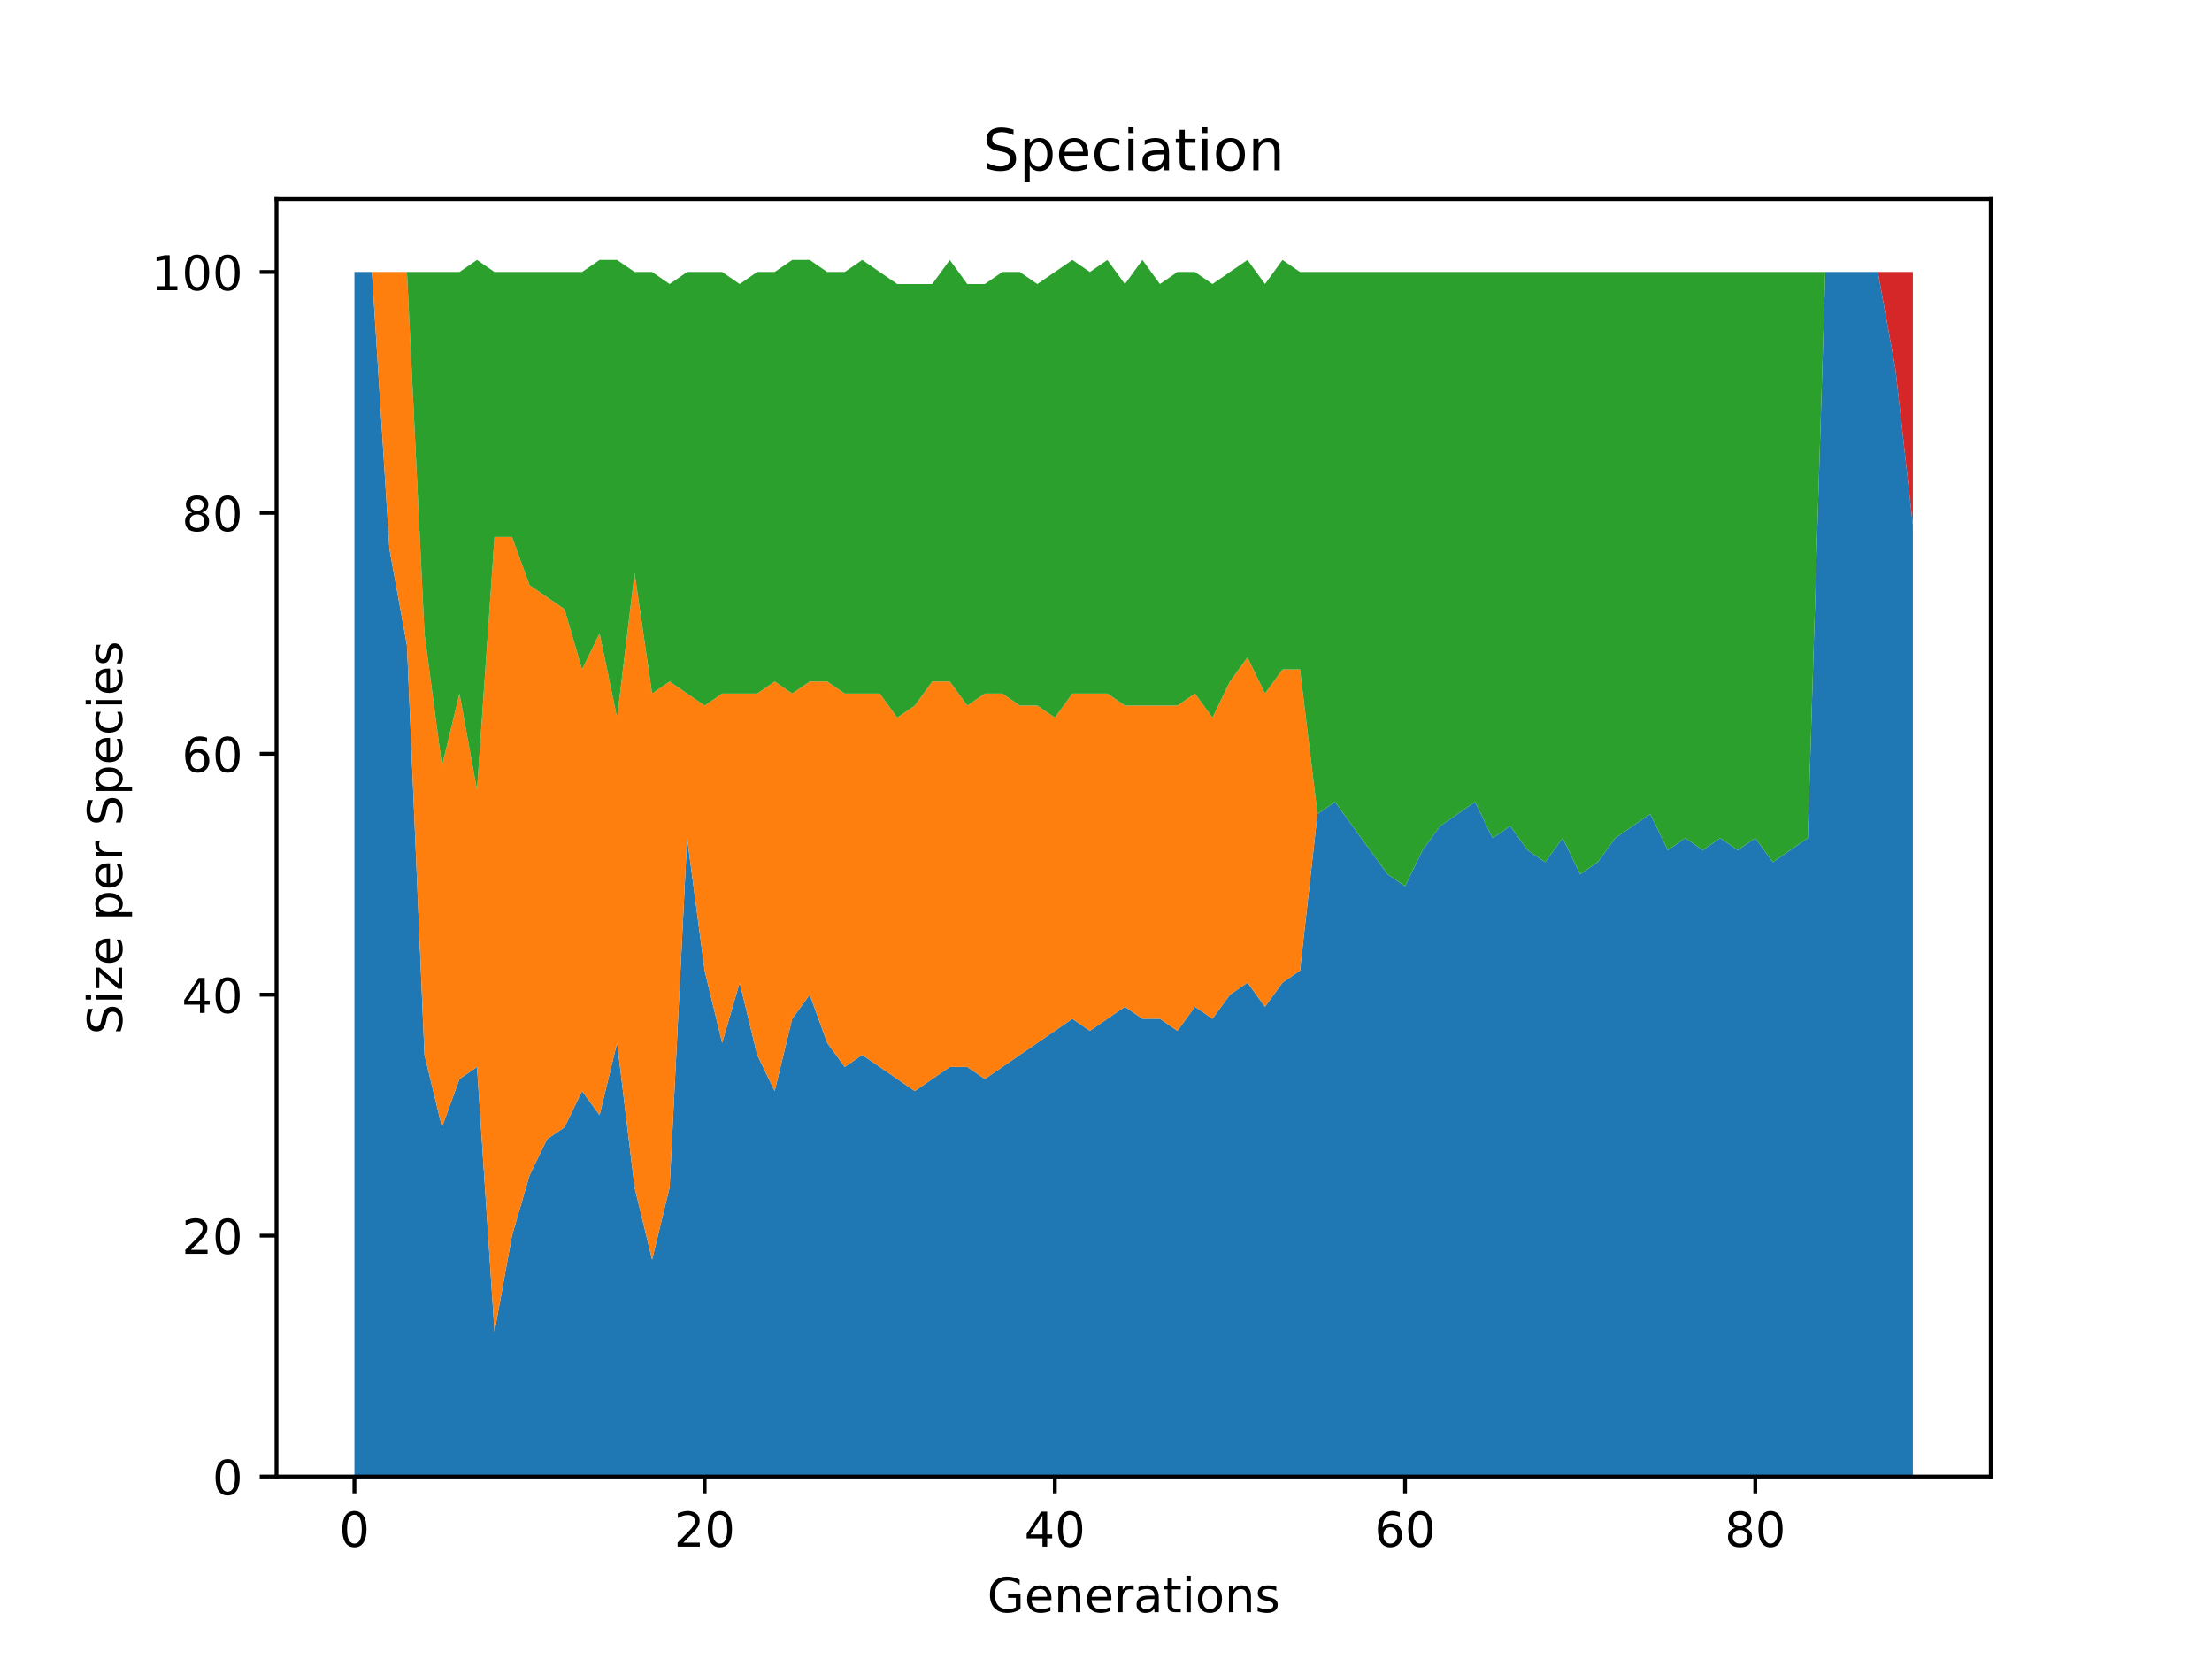 <?xml version="1.0" encoding="utf-8" standalone="no"?>
<!DOCTYPE svg PUBLIC "-//W3C//DTD SVG 1.1//EN"
  "http://www.w3.org/Graphics/SVG/1.1/DTD/svg11.dtd">
<!-- Created with matplotlib (https://matplotlib.org/) -->
<svg height="345.6pt" version="1.1" viewBox="0 0 460.8 345.6" width="460.8pt" xmlns="http://www.w3.org/2000/svg" xmlns:xlink="http://www.w3.org/1999/xlink">
 <defs>
  <style type="text/css">*{stroke-linecap:butt;stroke-linejoin:round;}</style>
 </defs>
 <g id="figure_1">
  <g id="patch_1">
   <path d="M 0 345.6 
L 460.8 345.6 
L 460.8 0 
L 0 0 
z
" style="fill:#ffffff;"/>
  </g>
  <g id="axes_1">
   <g id="patch_2">
    <path d="M 57.6 307.584 
L 414.72 307.584 
L 414.72 41.472 
L 57.6 41.472 
z
" style="fill:#ffffff;"/>
   </g>
   <g id="PolyCollection_1">
    <path clip-path="url(#pe6cebf33e5)" d="M 73.833 56.653 
L 73.833 307.584 
L 77.481 307.584 
L 81.128 307.584 
L 84.776 307.584 
L 88.424 307.584 
L 92.072 307.584 
L 95.72 307.584 
L 99.367 307.584 
L 103.015 307.584 
L 106.663 307.584 
L 110.311 307.584 
L 113.959 307.584 
L 117.606 307.584 
L 121.254 307.584 
L 124.902 307.584 
L 128.55 307.584 
L 132.198 307.584 
L 135.845 307.584 
L 139.493 307.584 
L 143.141 307.584 
L 146.789 307.584 
L 150.437 307.584 
L 154.084 307.584 
L 157.732 307.584 
L 161.38 307.584 
L 165.028 307.584 
L 168.676 307.584 
L 172.323 307.584 
L 175.971 307.584 
L 179.619 307.584 
L 183.267 307.584 
L 186.915 307.584 
L 190.562 307.584 
L 194.21 307.584 
L 197.858 307.584 
L 201.506 307.584 
L 205.154 307.584 
L 208.801 307.584 
L 212.449 307.584 
L 216.097 307.584 
L 219.745 307.584 
L 223.393 307.584 
L 227.04 307.584 
L 230.688 307.584 
L 234.336 307.584 
L 237.984 307.584 
L 241.632 307.584 
L 245.28 307.584 
L 248.927 307.584 
L 252.575 307.584 
L 256.223 307.584 
L 259.871 307.584 
L 263.519 307.584 
L 267.166 307.584 
L 270.814 307.584 
L 274.462 307.584 
L 278.11 307.584 
L 281.758 307.584 
L 285.405 307.584 
L 289.053 307.584 
L 292.701 307.584 
L 296.349 307.584 
L 299.997 307.584 
L 303.644 307.584 
L 307.292 307.584 
L 310.94 307.584 
L 314.588 307.584 
L 318.236 307.584 
L 321.883 307.584 
L 325.531 307.584 
L 329.179 307.584 
L 332.827 307.584 
L 336.475 307.584 
L 340.122 307.584 
L 343.77 307.584 
L 347.418 307.584 
L 351.066 307.584 
L 354.714 307.584 
L 358.361 307.584 
L 362.009 307.584 
L 365.657 307.584 
L 369.305 307.584 
L 372.953 307.584 
L 376.6 307.584 
L 380.248 307.584 
L 383.896 307.584 
L 387.544 307.584 
L 391.192 307.584 
L 394.839 307.584 
L 398.487 307.584 
L 398.487 109.349 
L 398.487 109.349 
L 394.839 76.728 
L 391.192 56.653 
L 387.544 56.653 
L 383.896 56.653 
L 380.248 56.653 
L 376.6 174.591 
L 372.953 177.1 
L 369.305 179.609 
L 365.657 174.591 
L 362.009 177.1 
L 358.361 174.591 
L 354.714 177.1 
L 351.066 174.591 
L 347.418 177.1 
L 343.77 169.572 
L 340.122 172.081 
L 336.475 174.591 
L 332.827 179.609 
L 329.179 182.119 
L 325.531 174.591 
L 321.883 179.609 
L 318.236 177.1 
L 314.588 172.081 
L 310.94 174.591 
L 307.292 167.063 
L 303.644 169.572 
L 299.997 172.081 
L 296.349 177.1 
L 292.701 184.628 
L 289.053 182.119 
L 285.405 177.1 
L 281.758 172.081 
L 278.11 167.063 
L 274.462 169.572 
L 270.814 202.193 
L 267.166 204.702 
L 263.519 209.721 
L 259.871 204.702 
L 256.223 207.212 
L 252.575 212.23 
L 248.927 209.721 
L 245.28 214.74 
L 241.632 212.23 
L 237.984 212.23 
L 234.336 209.721 
L 230.688 212.23 
L 227.04 214.74 
L 223.393 212.23 
L 219.745 214.74 
L 216.097 217.249 
L 212.449 219.758 
L 208.801 222.268 
L 205.154 224.777 
L 201.506 222.268 
L 197.858 222.268 
L 194.21 224.777 
L 190.562 227.286 
L 186.915 224.777 
L 183.267 222.268 
L 179.619 219.758 
L 175.971 222.268 
L 172.323 217.249 
L 168.676 207.212 
L 165.028 212.23 
L 161.38 227.286 
L 157.732 219.758 
L 154.084 204.702 
L 150.437 217.249 
L 146.789 202.193 
L 143.141 174.591 
L 139.493 247.361 
L 135.845 262.416 
L 132.198 247.361 
L 128.55 217.249 
L 124.902 232.305 
L 121.254 227.286 
L 117.606 234.814 
L 113.959 237.323 
L 110.311 244.851 
L 106.663 257.398 
L 103.015 277.472 
L 99.367 222.268 
L 95.72 224.777 
L 92.072 234.814 
L 88.424 219.758 
L 84.776 134.442 
L 81.128 114.367 
L 77.481 56.653 
L 73.833 56.653 
z
" style="fill:#1f77b4;"/>
   </g>
   <g id="PolyCollection_2">
    <path clip-path="url(#pe6cebf33e5)" d="M 73.833 56.653 
L 73.833 56.653 
L 77.481 56.653 
L 81.128 114.367 
L 84.776 134.442 
L 88.424 219.758 
L 92.072 234.814 
L 95.72 224.777 
L 99.367 222.268 
L 103.015 277.472 
L 106.663 257.398 
L 110.311 244.851 
L 113.959 237.323 
L 117.606 234.814 
L 121.254 227.286 
L 124.902 232.305 
L 128.55 217.249 
L 132.198 247.361 
L 135.845 262.416 
L 139.493 247.361 
L 143.141 174.591 
L 146.789 202.193 
L 150.437 217.249 
L 154.084 204.702 
L 157.732 219.758 
L 161.38 227.286 
L 165.028 212.23 
L 168.676 207.212 
L 172.323 217.249 
L 175.971 222.268 
L 179.619 219.758 
L 183.267 222.268 
L 186.915 224.777 
L 190.562 227.286 
L 194.21 224.777 
L 197.858 222.268 
L 201.506 222.268 
L 205.154 224.777 
L 208.801 222.268 
L 212.449 219.758 
L 216.097 217.249 
L 219.745 214.74 
L 223.393 212.23 
L 227.04 214.74 
L 230.688 212.23 
L 234.336 209.721 
L 237.984 212.23 
L 241.632 212.23 
L 245.28 214.74 
L 248.927 209.721 
L 252.575 212.23 
L 256.223 207.212 
L 259.871 204.702 
L 263.519 209.721 
L 267.166 204.702 
L 270.814 202.193 
L 274.462 169.572 
L 278.11 167.063 
L 281.758 172.081 
L 285.405 177.1 
L 289.053 182.119 
L 292.701 184.628 
L 296.349 177.1 
L 299.997 172.081 
L 303.644 169.572 
L 307.292 167.063 
L 310.94 174.591 
L 314.588 172.081 
L 318.236 177.1 
L 321.883 179.609 
L 325.531 174.591 
L 329.179 182.119 
L 332.827 179.609 
L 336.475 174.591 
L 340.122 172.081 
L 343.77 169.572 
L 347.418 177.1 
L 351.066 174.591 
L 354.714 177.1 
L 358.361 174.591 
L 362.009 177.1 
L 365.657 174.591 
L 369.305 179.609 
L 372.953 177.1 
L 376.6 174.591 
L 380.248 56.653 
L 383.896 56.653 
L 387.544 56.653 
L 391.192 56.653 
L 394.839 76.728 
L 398.487 109.349 
L 398.487 109.349 
L 398.487 109.349 
L 394.839 76.728 
L 391.192 56.653 
L 387.544 56.653 
L 383.896 56.653 
L 380.248 56.653 
L 376.6 174.591 
L 372.953 177.1 
L 369.305 179.609 
L 365.657 174.591 
L 362.009 177.1 
L 358.361 174.591 
L 354.714 177.1 
L 351.066 174.591 
L 347.418 177.1 
L 343.77 169.572 
L 340.122 172.081 
L 336.475 174.591 
L 332.827 179.609 
L 329.179 182.119 
L 325.531 174.591 
L 321.883 179.609 
L 318.236 177.1 
L 314.588 172.081 
L 310.94 174.591 
L 307.292 167.063 
L 303.644 169.572 
L 299.997 172.081 
L 296.349 177.1 
L 292.701 184.628 
L 289.053 182.119 
L 285.405 177.1 
L 281.758 172.081 
L 278.11 167.063 
L 274.462 169.572 
L 270.814 139.46 
L 267.166 139.46 
L 263.519 144.479 
L 259.871 136.951 
L 256.223 141.97 
L 252.575 149.498 
L 248.927 144.479 
L 245.28 146.988 
L 241.632 146.988 
L 237.984 146.988 
L 234.336 146.988 
L 230.688 144.479 
L 227.04 144.479 
L 223.393 144.479 
L 219.745 149.498 
L 216.097 146.988 
L 212.449 146.988 
L 208.801 144.479 
L 205.154 144.479 
L 201.506 146.988 
L 197.858 141.97 
L 194.21 141.97 
L 190.562 146.988 
L 186.915 149.498 
L 183.267 144.479 
L 179.619 144.479 
L 175.971 144.479 
L 172.323 141.97 
L 168.676 141.97 
L 165.028 144.479 
L 161.38 141.97 
L 157.732 144.479 
L 154.084 144.479 
L 150.437 144.479 
L 146.789 146.988 
L 143.141 144.479 
L 139.493 141.97 
L 135.845 144.479 
L 132.198 119.386 
L 128.55 149.498 
L 124.902 131.933 
L 121.254 139.46 
L 117.606 126.914 
L 113.959 124.405 
L 110.311 121.895 
L 106.663 111.858 
L 103.015 111.858 
L 99.367 164.554 
L 95.72 144.479 
L 92.072 159.535 
L 88.424 131.933 
L 84.776 56.653 
L 81.128 56.653 
L 77.481 56.653 
L 73.833 56.653 
z
" style="fill:#ff7f0e;"/>
   </g>
   <g id="PolyCollection_3">
    <path clip-path="url(#pe6cebf33e5)" d="M 73.833 56.653 
L 73.833 56.653 
L 77.481 56.653 
L 81.128 56.653 
L 84.776 56.653 
L 88.424 131.933 
L 92.072 159.535 
L 95.72 144.479 
L 99.367 164.554 
L 103.015 111.858 
L 106.663 111.858 
L 110.311 121.895 
L 113.959 124.405 
L 117.606 126.914 
L 121.254 139.46 
L 124.902 131.933 
L 128.55 149.498 
L 132.198 119.386 
L 135.845 144.479 
L 139.493 141.97 
L 143.141 144.479 
L 146.789 146.988 
L 150.437 144.479 
L 154.084 144.479 
L 157.732 144.479 
L 161.38 141.97 
L 165.028 144.479 
L 168.676 141.97 
L 172.323 141.97 
L 175.971 144.479 
L 179.619 144.479 
L 183.267 144.479 
L 186.915 149.498 
L 190.562 146.988 
L 194.21 141.97 
L 197.858 141.97 
L 201.506 146.988 
L 205.154 144.479 
L 208.801 144.479 
L 212.449 146.988 
L 216.097 146.988 
L 219.745 149.498 
L 223.393 144.479 
L 227.04 144.479 
L 230.688 144.479 
L 234.336 146.988 
L 237.984 146.988 
L 241.632 146.988 
L 245.28 146.988 
L 248.927 144.479 
L 252.575 149.498 
L 256.223 141.97 
L 259.871 136.951 
L 263.519 144.479 
L 267.166 139.46 
L 270.814 139.46 
L 274.462 169.572 
L 278.11 167.063 
L 281.758 172.081 
L 285.405 177.1 
L 289.053 182.119 
L 292.701 184.628 
L 296.349 177.1 
L 299.997 172.081 
L 303.644 169.572 
L 307.292 167.063 
L 310.94 174.591 
L 314.588 172.081 
L 318.236 177.1 
L 321.883 179.609 
L 325.531 174.591 
L 329.179 182.119 
L 332.827 179.609 
L 336.475 174.591 
L 340.122 172.081 
L 343.77 169.572 
L 347.418 177.1 
L 351.066 174.591 
L 354.714 177.1 
L 358.361 174.591 
L 362.009 177.1 
L 365.657 174.591 
L 369.305 179.609 
L 372.953 177.1 
L 376.6 174.591 
L 380.248 56.653 
L 383.896 56.653 
L 387.544 56.653 
L 391.192 56.653 
L 394.839 76.728 
L 398.487 109.349 
L 398.487 109.349 
L 398.487 109.349 
L 394.839 76.728 
L 391.192 56.653 
L 387.544 56.653 
L 383.896 56.653 
L 380.248 56.653 
L 376.6 56.653 
L 372.953 56.653 
L 369.305 56.653 
L 365.657 56.653 
L 362.009 56.653 
L 358.361 56.653 
L 354.714 56.653 
L 351.066 56.653 
L 347.418 56.653 
L 343.77 56.653 
L 340.122 56.653 
L 336.475 56.653 
L 332.827 56.653 
L 329.179 56.653 
L 325.531 56.653 
L 321.883 56.653 
L 318.236 56.653 
L 314.588 56.653 
L 310.94 56.653 
L 307.292 56.653 
L 303.644 56.653 
L 299.997 56.653 
L 296.349 56.653 
L 292.701 56.653 
L 289.053 56.653 
L 285.405 56.653 
L 281.758 56.653 
L 278.11 56.653 
L 274.462 56.653 
L 270.814 56.653 
L 267.166 54.144 
L 263.519 59.163 
L 259.871 54.144 
L 256.223 56.653 
L 252.575 59.163 
L 248.927 56.653 
L 245.28 56.653 
L 241.632 59.163 
L 237.984 54.144 
L 234.336 59.163 
L 230.688 54.144 
L 227.04 56.653 
L 223.393 54.144 
L 219.745 56.653 
L 216.097 59.163 
L 212.449 56.653 
L 208.801 56.653 
L 205.154 59.163 
L 201.506 59.163 
L 197.858 54.144 
L 194.21 59.163 
L 190.562 59.163 
L 186.915 59.163 
L 183.267 56.653 
L 179.619 54.144 
L 175.971 56.653 
L 172.323 56.653 
L 168.676 54.144 
L 165.028 54.144 
L 161.38 56.653 
L 157.732 56.653 
L 154.084 59.163 
L 150.437 56.653 
L 146.789 56.653 
L 143.141 56.653 
L 139.493 59.163 
L 135.845 56.653 
L 132.198 56.653 
L 128.55 54.144 
L 124.902 54.144 
L 121.254 56.653 
L 117.606 56.653 
L 113.959 56.653 
L 110.311 56.653 
L 106.663 56.653 
L 103.015 56.653 
L 99.367 54.144 
L 95.72 56.653 
L 92.072 56.653 
L 88.424 56.653 
L 84.776 56.653 
L 81.128 56.653 
L 77.481 56.653 
L 73.833 56.653 
z
" style="fill:#2ca02c;"/>
   </g>
   <g id="PolyCollection_4">
    <path clip-path="url(#pe6cebf33e5)" d="M 73.833 56.653 
L 73.833 56.653 
L 77.481 56.653 
L 81.128 56.653 
L 84.776 56.653 
L 88.424 56.653 
L 92.072 56.653 
L 95.72 56.653 
L 99.367 54.144 
L 103.015 56.653 
L 106.663 56.653 
L 110.311 56.653 
L 113.959 56.653 
L 117.606 56.653 
L 121.254 56.653 
L 124.902 54.144 
L 128.55 54.144 
L 132.198 56.653 
L 135.845 56.653 
L 139.493 59.163 
L 143.141 56.653 
L 146.789 56.653 
L 150.437 56.653 
L 154.084 59.163 
L 157.732 56.653 
L 161.38 56.653 
L 165.028 54.144 
L 168.676 54.144 
L 172.323 56.653 
L 175.971 56.653 
L 179.619 54.144 
L 183.267 56.653 
L 186.915 59.163 
L 190.562 59.163 
L 194.21 59.163 
L 197.858 54.144 
L 201.506 59.163 
L 205.154 59.163 
L 208.801 56.653 
L 212.449 56.653 
L 216.097 59.163 
L 219.745 56.653 
L 223.393 54.144 
L 227.04 56.653 
L 230.688 54.144 
L 234.336 59.163 
L 237.984 54.144 
L 241.632 59.163 
L 245.28 56.653 
L 248.927 56.653 
L 252.575 59.163 
L 256.223 56.653 
L 259.871 54.144 
L 263.519 59.163 
L 267.166 54.144 
L 270.814 56.653 
L 274.462 56.653 
L 278.11 56.653 
L 281.758 56.653 
L 285.405 56.653 
L 289.053 56.653 
L 292.701 56.653 
L 296.349 56.653 
L 299.997 56.653 
L 303.644 56.653 
L 307.292 56.653 
L 310.94 56.653 
L 314.588 56.653 
L 318.236 56.653 
L 321.883 56.653 
L 325.531 56.653 
L 329.179 56.653 
L 332.827 56.653 
L 336.475 56.653 
L 340.122 56.653 
L 343.77 56.653 
L 347.418 56.653 
L 351.066 56.653 
L 354.714 56.653 
L 358.361 56.653 
L 362.009 56.653 
L 365.657 56.653 
L 369.305 56.653 
L 372.953 56.653 
L 376.6 56.653 
L 380.248 56.653 
L 383.896 56.653 
L 387.544 56.653 
L 391.192 56.653 
L 394.839 76.728 
L 398.487 109.349 
L 398.487 56.653 
L 398.487 56.653 
L 394.839 56.653 
L 391.192 56.653 
L 387.544 56.653 
L 383.896 56.653 
L 380.248 56.653 
L 376.6 56.653 
L 372.953 56.653 
L 369.305 56.653 
L 365.657 56.653 
L 362.009 56.653 
L 358.361 56.653 
L 354.714 56.653 
L 351.066 56.653 
L 347.418 56.653 
L 343.77 56.653 
L 340.122 56.653 
L 336.475 56.653 
L 332.827 56.653 
L 329.179 56.653 
L 325.531 56.653 
L 321.883 56.653 
L 318.236 56.653 
L 314.588 56.653 
L 310.94 56.653 
L 307.292 56.653 
L 303.644 56.653 
L 299.997 56.653 
L 296.349 56.653 
L 292.701 56.653 
L 289.053 56.653 
L 285.405 56.653 
L 281.758 56.653 
L 278.11 56.653 
L 274.462 56.653 
L 270.814 56.653 
L 267.166 54.144 
L 263.519 59.163 
L 259.871 54.144 
L 256.223 56.653 
L 252.575 59.163 
L 248.927 56.653 
L 245.28 56.653 
L 241.632 59.163 
L 237.984 54.144 
L 234.336 59.163 
L 230.688 54.144 
L 227.04 56.653 
L 223.393 54.144 
L 219.745 56.653 
L 216.097 59.163 
L 212.449 56.653 
L 208.801 56.653 
L 205.154 59.163 
L 201.506 59.163 
L 197.858 54.144 
L 194.21 59.163 
L 190.562 59.163 
L 186.915 59.163 
L 183.267 56.653 
L 179.619 54.144 
L 175.971 56.653 
L 172.323 56.653 
L 168.676 54.144 
L 165.028 54.144 
L 161.38 56.653 
L 157.732 56.653 
L 154.084 59.163 
L 150.437 56.653 
L 146.789 56.653 
L 143.141 56.653 
L 139.493 59.163 
L 135.845 56.653 
L 132.198 56.653 
L 128.55 54.144 
L 124.902 54.144 
L 121.254 56.653 
L 117.606 56.653 
L 113.959 56.653 
L 110.311 56.653 
L 106.663 56.653 
L 103.015 56.653 
L 99.367 54.144 
L 95.72 56.653 
L 92.072 56.653 
L 88.424 56.653 
L 84.776 56.653 
L 81.128 56.653 
L 77.481 56.653 
L 73.833 56.653 
z
" style="fill:#d62728;"/>
   </g>
   <g id="matplotlib.axis_1">
    <g id="xtick_1">
     <g id="line2d_1">
      <defs>
       <path d="M 0 0 
L 0 3.5 
" id="meacc70bc0f" style="stroke:#000000;stroke-width:0.8;"/>
      </defs>
      <g>
       <use style="stroke:#000000;stroke-width:0.8;" x="73.833" xlink:href="#meacc70bc0f" y="307.584"/>
      </g>
     </g>
     <g id="text_1">
      <!-- 0 -->
      <g transform="translate(70.651 322.182)scale(0.1 -0.1)">
       <defs>
        <path d="M 31.781 66.406 
Q 24.172 66.406 20.328 58.906 
Q 16.5 51.422 16.5 36.375 
Q 16.5 21.391 20.328 13.891 
Q 24.172 6.391 31.781 6.391 
Q 39.453 6.391 43.281 13.891 
Q 47.125 21.391 47.125 36.375 
Q 47.125 51.422 43.281 58.906 
Q 39.453 66.406 31.781 66.406 
z
M 31.781 74.219 
Q 44.047 74.219 50.516 64.516 
Q 56.984 54.828 56.984 36.375 
Q 56.984 17.969 50.516 8.266 
Q 44.047 -1.422 31.781 -1.422 
Q 19.531 -1.422 13.062 8.266 
Q 6.594 17.969 6.594 36.375 
Q 6.594 54.828 13.062 64.516 
Q 19.531 74.219 31.781 74.219 
z
" id="DejaVuSans-48"/>
       </defs>
       <use xlink:href="#DejaVuSans-48"/>
      </g>
     </g>
    </g>
    <g id="xtick_2">
     <g id="line2d_2">
      <g>
       <use style="stroke:#000000;stroke-width:0.8;" x="146.789" xlink:href="#meacc70bc0f" y="307.584"/>
      </g>
     </g>
     <g id="text_2">
      <!-- 20 -->
      <g transform="translate(140.426 322.182)scale(0.1 -0.1)">
       <defs>
        <path d="M 19.188 8.297 
L 53.609 8.297 
L 53.609 0 
L 7.328 0 
L 7.328 8.297 
Q 12.938 14.109 22.625 23.891 
Q 32.328 33.688 34.812 36.531 
Q 39.547 41.844 41.422 45.531 
Q 43.312 49.219 43.312 52.781 
Q 43.312 58.594 39.234 62.25 
Q 35.156 65.922 28.609 65.922 
Q 23.969 65.922 18.812 64.312 
Q 13.672 62.703 7.812 59.422 
L 7.812 69.391 
Q 13.766 71.781 18.938 73 
Q 24.125 74.219 28.422 74.219 
Q 39.75 74.219 46.484 68.547 
Q 53.219 62.891 53.219 53.422 
Q 53.219 48.922 51.531 44.891 
Q 49.859 40.875 45.406 35.406 
Q 44.188 33.984 37.641 27.219 
Q 31.109 20.453 19.188 8.297 
z
" id="DejaVuSans-50"/>
       </defs>
       <use xlink:href="#DejaVuSans-50"/>
       <use x="63.623" xlink:href="#DejaVuSans-48"/>
      </g>
     </g>
    </g>
    <g id="xtick_3">
     <g id="line2d_3">
      <g>
       <use style="stroke:#000000;stroke-width:0.8;" x="219.745" xlink:href="#meacc70bc0f" y="307.584"/>
      </g>
     </g>
     <g id="text_3">
      <!-- 40 -->
      <g transform="translate(213.382 322.182)scale(0.1 -0.1)">
       <defs>
        <path d="M 37.797 64.312 
L 12.891 25.391 
L 37.797 25.391 
z
M 35.203 72.906 
L 47.609 72.906 
L 47.609 25.391 
L 58.016 25.391 
L 58.016 17.188 
L 47.609 17.188 
L 47.609 0 
L 37.797 0 
L 37.797 17.188 
L 4.891 17.188 
L 4.891 26.703 
z
" id="DejaVuSans-52"/>
       </defs>
       <use xlink:href="#DejaVuSans-52"/>
       <use x="63.623" xlink:href="#DejaVuSans-48"/>
      </g>
     </g>
    </g>
    <g id="xtick_4">
     <g id="line2d_4">
      <g>
       <use style="stroke:#000000;stroke-width:0.8;" x="292.701" xlink:href="#meacc70bc0f" y="307.584"/>
      </g>
     </g>
     <g id="text_4">
      <!-- 60 -->
      <g transform="translate(286.338 322.182)scale(0.1 -0.1)">
       <defs>
        <path d="M 33.016 40.375 
Q 26.375 40.375 22.484 35.828 
Q 18.609 31.297 18.609 23.391 
Q 18.609 15.531 22.484 10.953 
Q 26.375 6.391 33.016 6.391 
Q 39.656 6.391 43.531 10.953 
Q 47.406 15.531 47.406 23.391 
Q 47.406 31.297 43.531 35.828 
Q 39.656 40.375 33.016 40.375 
z
M 52.594 71.297 
L 52.594 62.312 
Q 48.875 64.062 45.094 64.984 
Q 41.312 65.922 37.594 65.922 
Q 27.828 65.922 22.672 59.328 
Q 17.531 52.734 16.797 39.406 
Q 19.672 43.656 24.016 45.922 
Q 28.375 48.188 33.594 48.188 
Q 44.578 48.188 50.953 41.516 
Q 57.328 34.859 57.328 23.391 
Q 57.328 12.156 50.688 5.359 
Q 44.047 -1.422 33.016 -1.422 
Q 20.359 -1.422 13.672 8.266 
Q 6.984 17.969 6.984 36.375 
Q 6.984 53.656 15.188 63.938 
Q 23.391 74.219 37.203 74.219 
Q 40.922 74.219 44.703 73.484 
Q 48.484 72.75 52.594 71.297 
z
" id="DejaVuSans-54"/>
       </defs>
       <use xlink:href="#DejaVuSans-54"/>
       <use x="63.623" xlink:href="#DejaVuSans-48"/>
      </g>
     </g>
    </g>
    <g id="xtick_5">
     <g id="line2d_5">
      <g>
       <use style="stroke:#000000;stroke-width:0.8;" x="365.657" xlink:href="#meacc70bc0f" y="307.584"/>
      </g>
     </g>
     <g id="text_5">
      <!-- 80 -->
      <g transform="translate(359.295 322.182)scale(0.1 -0.1)">
       <defs>
        <path d="M 31.781 34.625 
Q 24.75 34.625 20.719 30.859 
Q 16.703 27.094 16.703 20.516 
Q 16.703 13.922 20.719 10.156 
Q 24.75 6.391 31.781 6.391 
Q 38.812 6.391 42.859 10.172 
Q 46.922 13.969 46.922 20.516 
Q 46.922 27.094 42.891 30.859 
Q 38.875 34.625 31.781 34.625 
z
M 21.922 38.812 
Q 15.578 40.375 12.031 44.719 
Q 8.5 49.078 8.5 55.328 
Q 8.5 64.062 14.719 69.141 
Q 20.953 74.219 31.781 74.219 
Q 42.672 74.219 48.875 69.141 
Q 55.078 64.062 55.078 55.328 
Q 55.078 49.078 51.531 44.719 
Q 48 40.375 41.703 38.812 
Q 48.828 37.156 52.797 32.312 
Q 56.781 27.484 56.781 20.516 
Q 56.781 9.906 50.312 4.234 
Q 43.844 -1.422 31.781 -1.422 
Q 19.734 -1.422 13.25 4.234 
Q 6.781 9.906 6.781 20.516 
Q 6.781 27.484 10.781 32.312 
Q 14.797 37.156 21.922 38.812 
z
M 18.312 54.391 
Q 18.312 48.734 21.844 45.562 
Q 25.391 42.391 31.781 42.391 
Q 38.141 42.391 41.719 45.562 
Q 45.312 48.734 45.312 54.391 
Q 45.312 60.062 41.719 63.234 
Q 38.141 66.406 31.781 66.406 
Q 25.391 66.406 21.844 63.234 
Q 18.312 60.062 18.312 54.391 
z
" id="DejaVuSans-56"/>
       </defs>
       <use xlink:href="#DejaVuSans-56"/>
       <use x="63.623" xlink:href="#DejaVuSans-48"/>
      </g>
     </g>
    </g>
    <g id="text_6">
     <!-- Generations -->
     <g transform="translate(205.662 335.861)scale(0.1 -0.1)">
      <defs>
       <path d="M 59.516 10.406 
L 59.516 29.984 
L 43.406 29.984 
L 43.406 38.094 
L 69.281 38.094 
L 69.281 6.781 
Q 63.578 2.734 56.688 0.656 
Q 49.812 -1.422 42 -1.422 
Q 24.906 -1.422 15.25 8.562 
Q 5.609 18.562 5.609 36.375 
Q 5.609 54.25 15.25 64.234 
Q 24.906 74.219 42 74.219 
Q 49.125 74.219 55.547 72.453 
Q 61.969 70.703 67.391 67.281 
L 67.391 56.781 
Q 61.922 61.422 55.766 63.766 
Q 49.609 66.109 42.828 66.109 
Q 29.438 66.109 22.719 58.641 
Q 16.016 51.172 16.016 36.375 
Q 16.016 21.625 22.719 14.156 
Q 29.438 6.688 42.828 6.688 
Q 48.047 6.688 52.141 7.594 
Q 56.25 8.5 59.516 10.406 
z
" id="DejaVuSans-71"/>
       <path d="M 56.203 29.594 
L 56.203 25.203 
L 14.891 25.203 
Q 15.484 15.922 20.484 11.062 
Q 25.484 6.203 34.422 6.203 
Q 39.594 6.203 44.453 7.469 
Q 49.312 8.734 54.109 11.281 
L 54.109 2.781 
Q 49.266 0.734 44.188 -0.344 
Q 39.109 -1.422 33.891 -1.422 
Q 20.797 -1.422 13.156 6.188 
Q 5.516 13.812 5.516 26.812 
Q 5.516 40.234 12.766 48.109 
Q 20.016 56 32.328 56 
Q 43.359 56 49.781 48.891 
Q 56.203 41.797 56.203 29.594 
z
M 47.219 32.234 
Q 47.125 39.594 43.094 43.984 
Q 39.062 48.391 32.422 48.391 
Q 24.906 48.391 20.391 44.141 
Q 15.875 39.891 15.188 32.172 
z
" id="DejaVuSans-101"/>
       <path d="M 54.891 33.016 
L 54.891 0 
L 45.906 0 
L 45.906 32.719 
Q 45.906 40.484 42.875 44.328 
Q 39.844 48.188 33.797 48.188 
Q 26.516 48.188 22.312 43.547 
Q 18.109 38.922 18.109 30.906 
L 18.109 0 
L 9.078 0 
L 9.078 54.688 
L 18.109 54.688 
L 18.109 46.188 
Q 21.344 51.125 25.703 53.562 
Q 30.078 56 35.797 56 
Q 45.219 56 50.047 50.172 
Q 54.891 44.344 54.891 33.016 
z
" id="DejaVuSans-110"/>
       <path d="M 41.109 46.297 
Q 39.594 47.172 37.812 47.578 
Q 36.031 48 33.891 48 
Q 26.266 48 22.188 43.047 
Q 18.109 38.094 18.109 28.812 
L 18.109 0 
L 9.078 0 
L 9.078 54.688 
L 18.109 54.688 
L 18.109 46.188 
Q 20.953 51.172 25.484 53.578 
Q 30.031 56 36.531 56 
Q 37.453 56 38.578 55.875 
Q 39.703 55.766 41.062 55.516 
z
" id="DejaVuSans-114"/>
       <path d="M 34.281 27.484 
Q 23.391 27.484 19.188 25 
Q 14.984 22.516 14.984 16.5 
Q 14.984 11.719 18.141 8.906 
Q 21.297 6.109 26.703 6.109 
Q 34.188 6.109 38.703 11.406 
Q 43.219 16.703 43.219 25.484 
L 43.219 27.484 
z
M 52.203 31.203 
L 52.203 0 
L 43.219 0 
L 43.219 8.297 
Q 40.141 3.328 35.547 0.953 
Q 30.953 -1.422 24.312 -1.422 
Q 15.922 -1.422 10.953 3.297 
Q 6 8.016 6 15.922 
Q 6 25.141 12.172 29.828 
Q 18.359 34.516 30.609 34.516 
L 43.219 34.516 
L 43.219 35.406 
Q 43.219 41.609 39.141 45 
Q 35.062 48.391 27.688 48.391 
Q 23 48.391 18.547 47.266 
Q 14.109 46.141 10.016 43.891 
L 10.016 52.203 
Q 14.938 54.109 19.578 55.047 
Q 24.219 56 28.609 56 
Q 40.484 56 46.344 49.844 
Q 52.203 43.703 52.203 31.203 
z
" id="DejaVuSans-97"/>
       <path d="M 18.312 70.219 
L 18.312 54.688 
L 36.812 54.688 
L 36.812 47.703 
L 18.312 47.703 
L 18.312 18.016 
Q 18.312 11.328 20.141 9.422 
Q 21.969 7.516 27.594 7.516 
L 36.812 7.516 
L 36.812 0 
L 27.594 0 
Q 17.188 0 13.234 3.875 
Q 9.281 7.766 9.281 18.016 
L 9.281 47.703 
L 2.688 47.703 
L 2.688 54.688 
L 9.281 54.688 
L 9.281 70.219 
z
" id="DejaVuSans-116"/>
       <path d="M 9.422 54.688 
L 18.406 54.688 
L 18.406 0 
L 9.422 0 
z
M 9.422 75.984 
L 18.406 75.984 
L 18.406 64.594 
L 9.422 64.594 
z
" id="DejaVuSans-105"/>
       <path d="M 30.609 48.391 
Q 23.391 48.391 19.188 42.75 
Q 14.984 37.109 14.984 27.297 
Q 14.984 17.484 19.156 11.844 
Q 23.344 6.203 30.609 6.203 
Q 37.797 6.203 41.984 11.859 
Q 46.188 17.531 46.188 27.297 
Q 46.188 37.016 41.984 42.703 
Q 37.797 48.391 30.609 48.391 
z
M 30.609 56 
Q 42.328 56 49.016 48.375 
Q 55.719 40.766 55.719 27.297 
Q 55.719 13.875 49.016 6.219 
Q 42.328 -1.422 30.609 -1.422 
Q 18.844 -1.422 12.172 6.219 
Q 5.516 13.875 5.516 27.297 
Q 5.516 40.766 12.172 48.375 
Q 18.844 56 30.609 56 
z
" id="DejaVuSans-111"/>
       <path d="M 44.281 53.078 
L 44.281 44.578 
Q 40.484 46.531 36.375 47.5 
Q 32.281 48.484 27.875 48.484 
Q 21.188 48.484 17.844 46.438 
Q 14.5 44.391 14.5 40.281 
Q 14.5 37.156 16.891 35.375 
Q 19.281 33.594 26.516 31.984 
L 29.594 31.297 
Q 39.156 29.25 43.188 25.516 
Q 47.219 21.781 47.219 15.094 
Q 47.219 7.469 41.188 3.016 
Q 35.156 -1.422 24.609 -1.422 
Q 20.219 -1.422 15.453 -0.562 
Q 10.688 0.297 5.422 2 
L 5.422 11.281 
Q 10.406 8.688 15.234 7.391 
Q 20.062 6.109 24.812 6.109 
Q 31.156 6.109 34.562 8.281 
Q 37.984 10.453 37.984 14.406 
Q 37.984 18.062 35.516 20.016 
Q 33.062 21.969 24.703 23.781 
L 21.578 24.516 
Q 13.234 26.266 9.516 29.906 
Q 5.812 33.547 5.812 39.891 
Q 5.812 47.609 11.281 51.797 
Q 16.75 56 26.812 56 
Q 31.781 56 36.172 55.266 
Q 40.578 54.547 44.281 53.078 
z
" id="DejaVuSans-115"/>
      </defs>
      <use xlink:href="#DejaVuSans-71"/>
      <use x="77.49" xlink:href="#DejaVuSans-101"/>
      <use x="139.014" xlink:href="#DejaVuSans-110"/>
      <use x="202.393" xlink:href="#DejaVuSans-101"/>
      <use x="263.916" xlink:href="#DejaVuSans-114"/>
      <use x="305.029" xlink:href="#DejaVuSans-97"/>
      <use x="366.309" xlink:href="#DejaVuSans-116"/>
      <use x="405.518" xlink:href="#DejaVuSans-105"/>
      <use x="433.301" xlink:href="#DejaVuSans-111"/>
      <use x="494.482" xlink:href="#DejaVuSans-110"/>
      <use x="557.861" xlink:href="#DejaVuSans-115"/>
     </g>
    </g>
   </g>
   <g id="matplotlib.axis_2">
    <g id="ytick_1">
     <g id="line2d_6">
      <defs>
       <path d="M 0 0 
L -3.5 0 
" id="m3da9d3c01e" style="stroke:#000000;stroke-width:0.8;"/>
      </defs>
      <g>
       <use style="stroke:#000000;stroke-width:0.8;" x="57.6" xlink:href="#m3da9d3c01e" y="307.584"/>
      </g>
     </g>
     <g id="text_7">
      <!-- 0 -->
      <g transform="translate(44.237 311.383)scale(0.1 -0.1)">
       <use xlink:href="#DejaVuSans-48"/>
      </g>
     </g>
    </g>
    <g id="ytick_2">
     <g id="line2d_7">
      <g>
       <use style="stroke:#000000;stroke-width:0.8;" x="57.6" xlink:href="#m3da9d3c01e" y="257.398"/>
      </g>
     </g>
     <g id="text_8">
      <!-- 20 -->
      <g transform="translate(37.875 261.197)scale(0.1 -0.1)">
       <use xlink:href="#DejaVuSans-50"/>
       <use x="63.623" xlink:href="#DejaVuSans-48"/>
      </g>
     </g>
    </g>
    <g id="ytick_3">
     <g id="line2d_8">
      <g>
       <use style="stroke:#000000;stroke-width:0.8;" x="57.6" xlink:href="#m3da9d3c01e" y="207.212"/>
      </g>
     </g>
     <g id="text_9">
      <!-- 40 -->
      <g transform="translate(37.875 211.011)scale(0.1 -0.1)">
       <use xlink:href="#DejaVuSans-52"/>
       <use x="63.623" xlink:href="#DejaVuSans-48"/>
      </g>
     </g>
    </g>
    <g id="ytick_4">
     <g id="line2d_9">
      <g>
       <use style="stroke:#000000;stroke-width:0.8;" x="57.6" xlink:href="#m3da9d3c01e" y="157.026"/>
      </g>
     </g>
     <g id="text_10">
      <!-- 60 -->
      <g transform="translate(37.875 160.825)scale(0.1 -0.1)">
       <use xlink:href="#DejaVuSans-54"/>
       <use x="63.623" xlink:href="#DejaVuSans-48"/>
      </g>
     </g>
    </g>
    <g id="ytick_5">
     <g id="line2d_10">
      <g>
       <use style="stroke:#000000;stroke-width:0.8;" x="57.6" xlink:href="#m3da9d3c01e" y="106.839"/>
      </g>
     </g>
     <g id="text_11">
      <!-- 80 -->
      <g transform="translate(37.875 110.639)scale(0.1 -0.1)">
       <use xlink:href="#DejaVuSans-56"/>
       <use x="63.623" xlink:href="#DejaVuSans-48"/>
      </g>
     </g>
    </g>
    <g id="ytick_6">
     <g id="line2d_11">
      <g>
       <use style="stroke:#000000;stroke-width:0.8;" x="57.6" xlink:href="#m3da9d3c01e" y="56.653"/>
      </g>
     </g>
     <g id="text_12">
      <!-- 100 -->
      <g transform="translate(31.512 60.453)scale(0.1 -0.1)">
       <defs>
        <path d="M 12.406 8.297 
L 28.516 8.297 
L 28.516 63.922 
L 10.984 60.406 
L 10.984 69.391 
L 28.422 72.906 
L 38.281 72.906 
L 38.281 8.297 
L 54.391 8.297 
L 54.391 0 
L 12.406 0 
z
" id="DejaVuSans-49"/>
       </defs>
       <use xlink:href="#DejaVuSans-49"/>
       <use x="63.623" xlink:href="#DejaVuSans-48"/>
       <use x="127.246" xlink:href="#DejaVuSans-48"/>
      </g>
     </g>
    </g>
    <g id="text_13">
     <!-- Size per Species -->
     <g transform="translate(25.433 215.521)rotate(-90)scale(0.1 -0.1)">
      <defs>
       <path d="M 53.516 70.516 
L 53.516 60.891 
Q 47.906 63.578 42.922 64.891 
Q 37.938 66.219 33.297 66.219 
Q 25.25 66.219 20.875 63.094 
Q 16.5 59.969 16.5 54.203 
Q 16.5 49.359 19.406 46.891 
Q 22.312 44.438 30.422 42.922 
L 36.375 41.703 
Q 47.406 39.594 52.656 34.297 
Q 57.906 29 57.906 20.125 
Q 57.906 9.516 50.797 4.047 
Q 43.703 -1.422 29.984 -1.422 
Q 24.812 -1.422 18.969 -0.25 
Q 13.141 0.922 6.891 3.219 
L 6.891 13.375 
Q 12.891 10.016 18.656 8.297 
Q 24.422 6.594 29.984 6.594 
Q 38.422 6.594 43.016 9.906 
Q 47.609 13.234 47.609 19.391 
Q 47.609 24.75 44.312 27.781 
Q 41.016 30.812 33.5 32.328 
L 27.484 33.5 
Q 16.453 35.688 11.516 40.375 
Q 6.594 45.062 6.594 53.422 
Q 6.594 63.094 13.406 68.656 
Q 20.219 74.219 32.172 74.219 
Q 37.312 74.219 42.625 73.281 
Q 47.953 72.359 53.516 70.516 
z
" id="DejaVuSans-83"/>
       <path d="M 5.516 54.688 
L 48.188 54.688 
L 48.188 46.484 
L 14.406 7.172 
L 48.188 7.172 
L 48.188 0 
L 4.297 0 
L 4.297 8.203 
L 38.094 47.516 
L 5.516 47.516 
z
" id="DejaVuSans-122"/>
       <path id="DejaVuSans-32"/>
       <path d="M 18.109 8.203 
L 18.109 -20.797 
L 9.078 -20.797 
L 9.078 54.688 
L 18.109 54.688 
L 18.109 46.391 
Q 20.953 51.266 25.266 53.625 
Q 29.594 56 35.594 56 
Q 45.562 56 51.781 48.094 
Q 58.016 40.188 58.016 27.297 
Q 58.016 14.406 51.781 6.484 
Q 45.562 -1.422 35.594 -1.422 
Q 29.594 -1.422 25.266 0.953 
Q 20.953 3.328 18.109 8.203 
z
M 48.688 27.297 
Q 48.688 37.203 44.609 42.844 
Q 40.531 48.484 33.406 48.484 
Q 26.266 48.484 22.188 42.844 
Q 18.109 37.203 18.109 27.297 
Q 18.109 17.391 22.188 11.75 
Q 26.266 6.109 33.406 6.109 
Q 40.531 6.109 44.609 11.75 
Q 48.688 17.391 48.688 27.297 
z
" id="DejaVuSans-112"/>
       <path d="M 48.781 52.594 
L 48.781 44.188 
Q 44.969 46.297 41.141 47.344 
Q 37.312 48.391 33.406 48.391 
Q 24.656 48.391 19.812 42.844 
Q 14.984 37.312 14.984 27.297 
Q 14.984 17.281 19.812 11.734 
Q 24.656 6.203 33.406 6.203 
Q 37.312 6.203 41.141 7.25 
Q 44.969 8.297 48.781 10.406 
L 48.781 2.094 
Q 45.016 0.344 40.984 -0.531 
Q 36.969 -1.422 32.422 -1.422 
Q 20.062 -1.422 12.781 6.344 
Q 5.516 14.109 5.516 27.297 
Q 5.516 40.672 12.859 48.328 
Q 20.219 56 33.016 56 
Q 37.156 56 41.109 55.141 
Q 45.062 54.297 48.781 52.594 
z
" id="DejaVuSans-99"/>
      </defs>
      <use xlink:href="#DejaVuSans-83"/>
      <use x="63.477" xlink:href="#DejaVuSans-105"/>
      <use x="91.26" xlink:href="#DejaVuSans-122"/>
      <use x="143.75" xlink:href="#DejaVuSans-101"/>
      <use x="205.273" xlink:href="#DejaVuSans-32"/>
      <use x="237.061" xlink:href="#DejaVuSans-112"/>
      <use x="300.537" xlink:href="#DejaVuSans-101"/>
      <use x="362.061" xlink:href="#DejaVuSans-114"/>
      <use x="403.174" xlink:href="#DejaVuSans-32"/>
      <use x="434.961" xlink:href="#DejaVuSans-83"/>
      <use x="498.438" xlink:href="#DejaVuSans-112"/>
      <use x="561.914" xlink:href="#DejaVuSans-101"/>
      <use x="623.438" xlink:href="#DejaVuSans-99"/>
      <use x="678.418" xlink:href="#DejaVuSans-105"/>
      <use x="706.201" xlink:href="#DejaVuSans-101"/>
      <use x="767.725" xlink:href="#DejaVuSans-115"/>
     </g>
    </g>
   </g>
   <g id="patch_3">
    <path d="M 57.6 307.584 
L 57.6 41.472 
" style="fill:none;stroke:#000000;stroke-linecap:square;stroke-linejoin:miter;stroke-width:0.8;"/>
   </g>
   <g id="patch_4">
    <path d="M 414.72 307.584 
L 414.72 41.472 
" style="fill:none;stroke:#000000;stroke-linecap:square;stroke-linejoin:miter;stroke-width:0.8;"/>
   </g>
   <g id="patch_5">
    <path d="M 57.6 307.584 
L 414.72 307.584 
" style="fill:none;stroke:#000000;stroke-linecap:square;stroke-linejoin:miter;stroke-width:0.8;"/>
   </g>
   <g id="patch_6">
    <path d="M 57.6 41.472 
L 414.72 41.472 
" style="fill:none;stroke:#000000;stroke-linecap:square;stroke-linejoin:miter;stroke-width:0.8;"/>
   </g>
   <g id="text_14">
    <!-- Speciation -->
    <g transform="translate(204.714 35.472)scale(0.12 -0.12)">
     <use xlink:href="#DejaVuSans-83"/>
     <use x="63.477" xlink:href="#DejaVuSans-112"/>
     <use x="126.953" xlink:href="#DejaVuSans-101"/>
     <use x="188.477" xlink:href="#DejaVuSans-99"/>
     <use x="243.457" xlink:href="#DejaVuSans-105"/>
     <use x="271.24" xlink:href="#DejaVuSans-97"/>
     <use x="332.52" xlink:href="#DejaVuSans-116"/>
     <use x="371.729" xlink:href="#DejaVuSans-105"/>
     <use x="399.512" xlink:href="#DejaVuSans-111"/>
     <use x="460.693" xlink:href="#DejaVuSans-110"/>
    </g>
   </g>
  </g>
 </g>
 <defs>
  <clipPath id="pe6cebf33e5">
   <rect height="266.112" width="357.12" x="57.6" y="41.472"/>
  </clipPath>
 </defs>
</svg>
